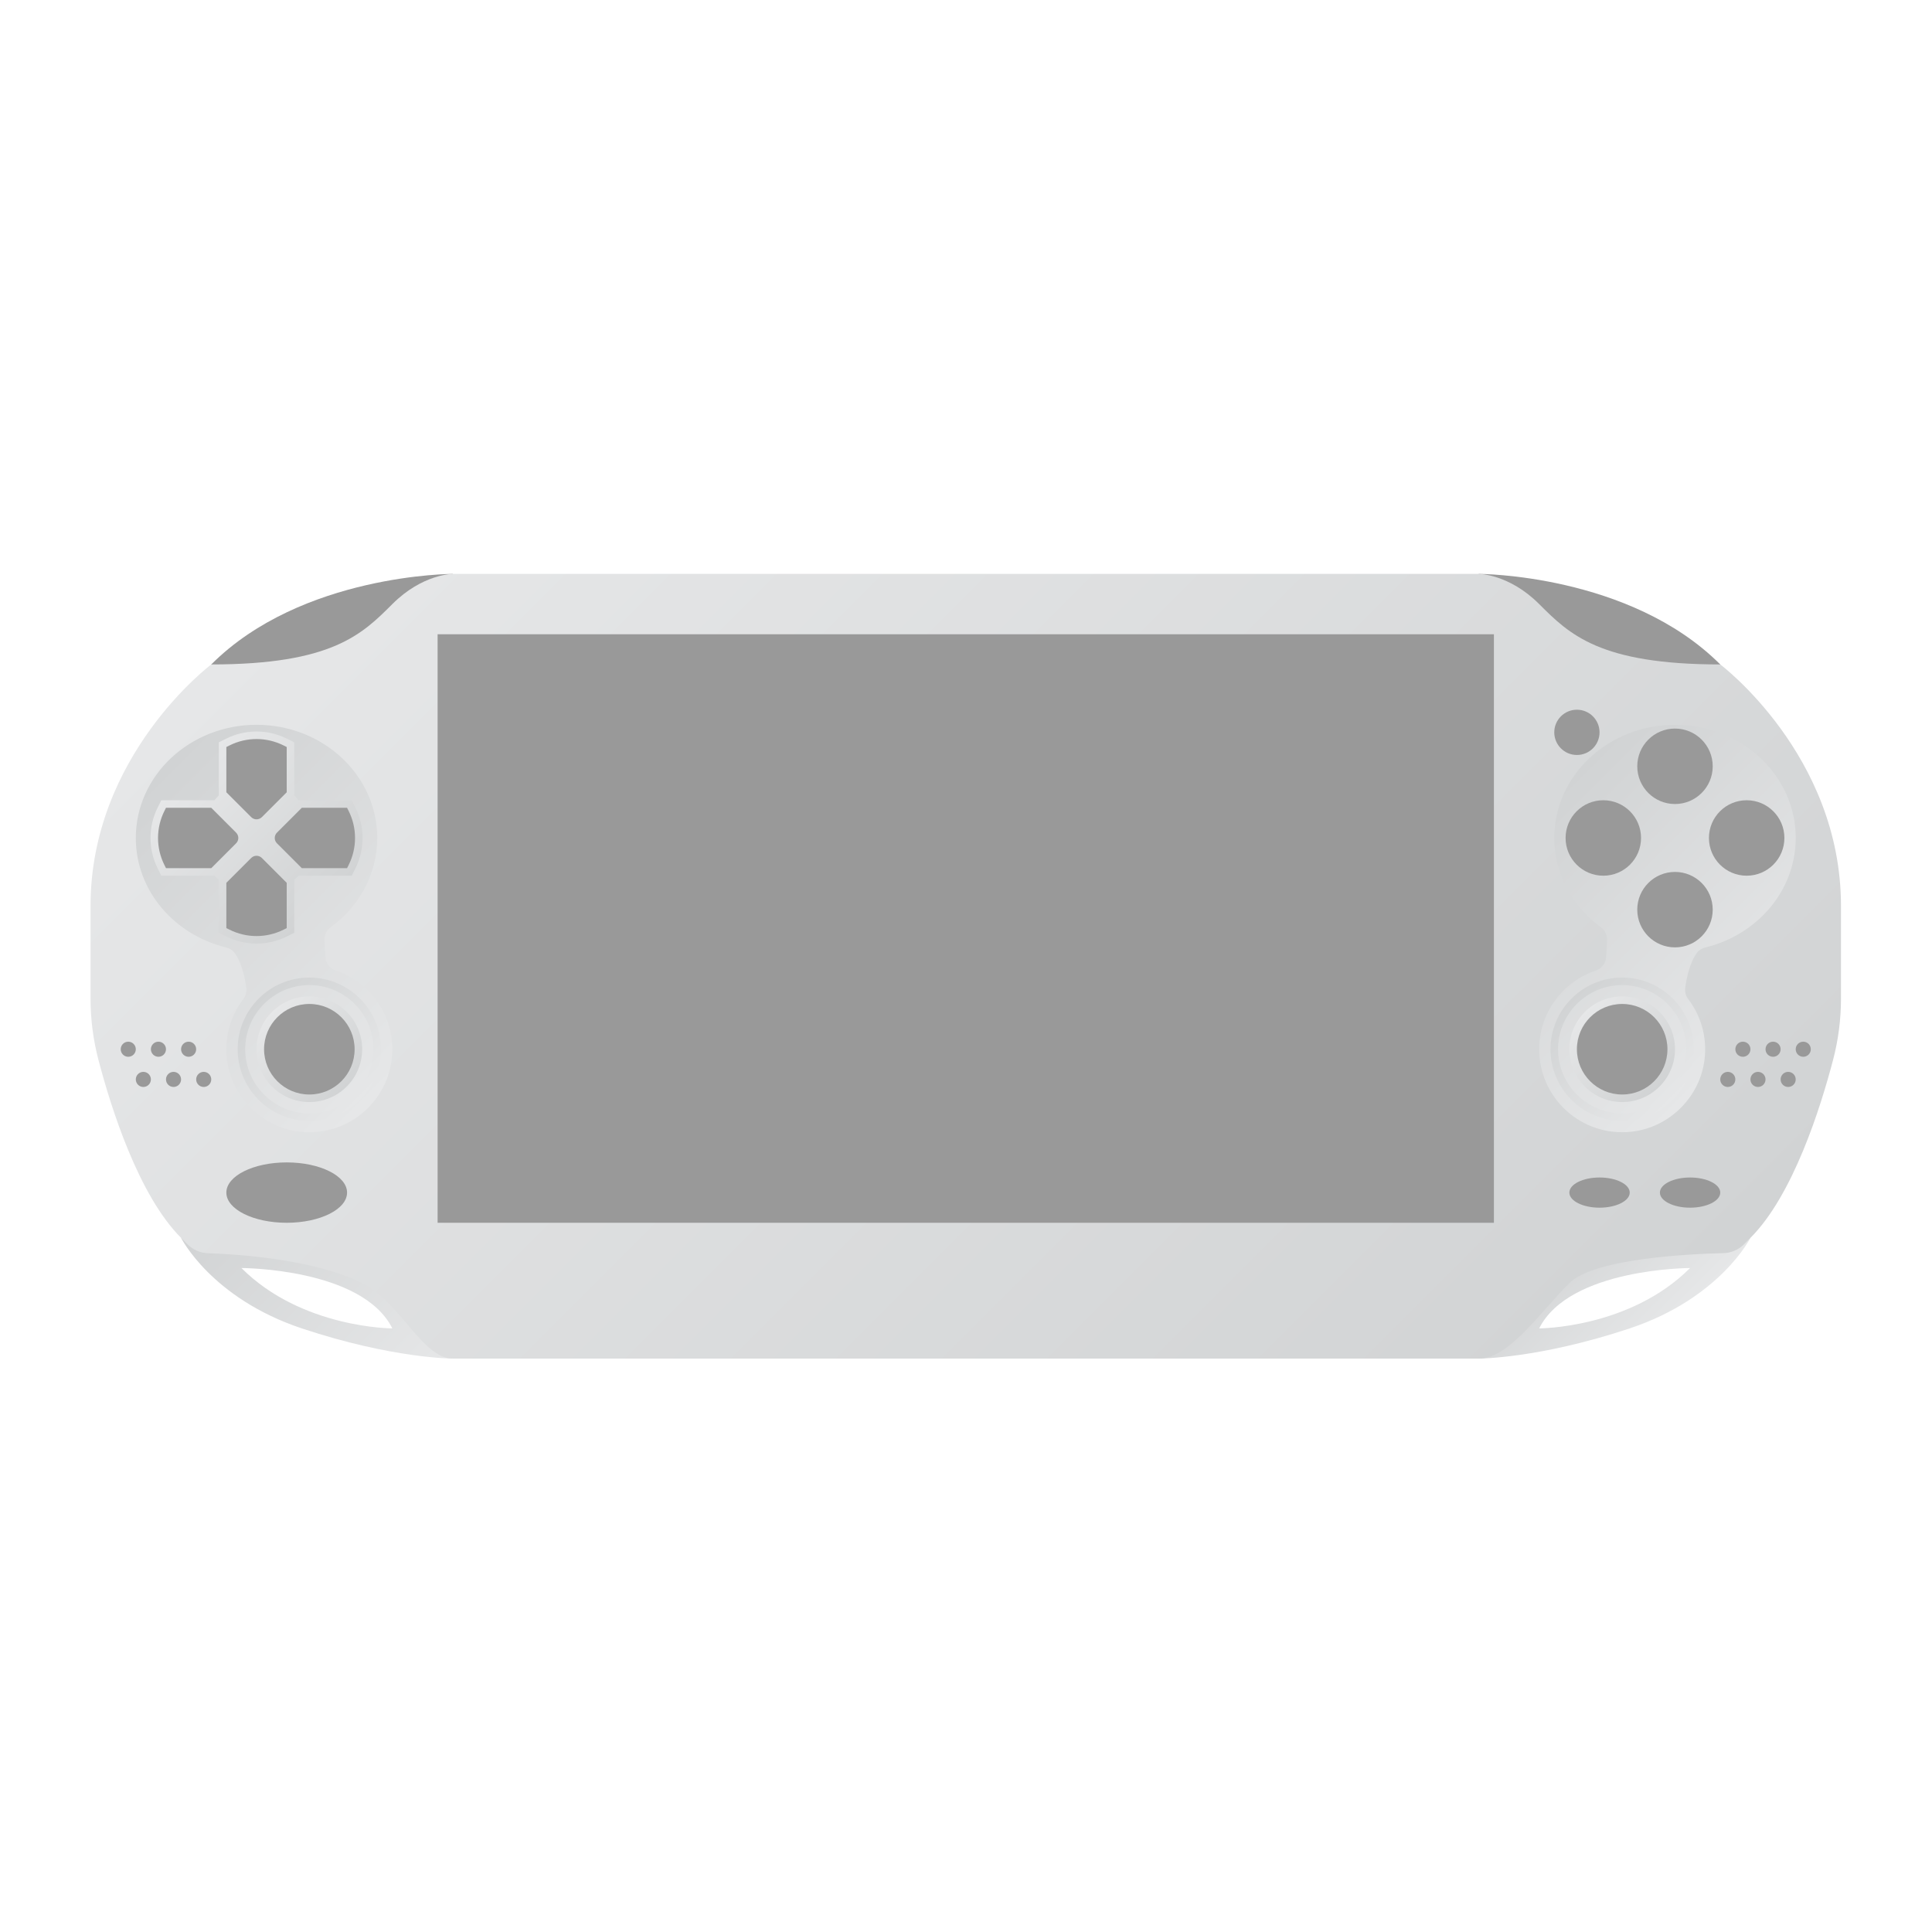 <?xml version="1.0" encoding="UTF-8" standalone="no"?>
<svg
   xmlns:dc="http://purl.org/dc/elements/1.1/"
   xmlns:cc="http://creativecommons.org/ns#"
   xmlns:rdf="http://www.w3.org/1999/02/22-rdf-syntax-ns#"
   xmlns:svg="http://www.w3.org/2000/svg"
   xmlns="http://www.w3.org/2000/svg"
   viewBox="0 0 341.333 341.333"
   height="256"
   width="256"
   xml:space="preserve"
   id="svg2"
   version="1.1"><defs
     id="defs6"><clipPath
       id="clipPath18"
       clipPathUnits="userSpaceOnUse"><path
         id="path16"
         d="M 0,256 H 256 V 0 H 0 Z" /></clipPath><clipPath
       id="clipPath30"
       clipPathUnits="userSpaceOnUse"><path
         id="path28"
         d="m 28,92 h -4 c 0,0 4,-8 16,-12 v 0 c 12,-4 20,-4 20,-4 v 0 l 4,4 -12,12 z m 4,-4 c 0,0 16,0 20,-8 v 0 c 0,0 -12,0 -20,8" /></clipPath><linearGradient
       id="linearGradient40"
       spreadMethod="pad"
       gradientTransform="matrix(-26,26,26,26,56.75,72.75)"
       gradientUnits="userSpaceOnUse"
       y2="0"
       x2="1"
       y1="0"
       x1="0"><stop
         id="stop36"
         offset="0"
         style="stop-opacity:1;stop-color:#e6e7e8" /><stop
         id="stop38"
         offset="1"
         style="stop-opacity:1;stop-color:#d1d3d4" /></linearGradient><clipPath
       id="clipPath50"
       clipPathUnits="userSpaceOnUse"><path
         id="path48"
         d="m 228,92 h -24 l -12,-12 4,-4 c 0,0 8,0 20,4 v 0 c 12,4 16,12 16,12 v 0 z m -4,-4 c -8,-8 -20,-8 -20,-8 v 0 c 4,8 20,8 20,8" /></clipPath><linearGradient
       id="linearGradient60"
       spreadMethod="pad"
       gradientTransform="matrix(-14.5,14.5,14.5,14.5,219.5,78.5)"
       gradientUnits="userSpaceOnUse"
       y2="0"
       x2="1"
       y1="0"
       x1="0"><stop
         id="stop56"
         offset="0"
         style="stop-opacity:1;stop-color:#e6e7e8" /><stop
         id="stop58"
         offset="1"
         style="stop-opacity:1;stop-color:#d1d3d4" /></linearGradient><clipPath
       id="clipPath70"
       clipPathUnits="userSpaceOnUse"><path
         id="path68"
         d="M 0,256 H 256 V 0 H 0 Z" /></clipPath><clipPath
       id="clipPath82"
       clipPathUnits="userSpaceOnUse"><path
         id="path80"
         d="m 60,180 c 0,0 -4,0 -8,-4 v 0 c -4,-4 -8,-8 -24,-8 v 0 c 0,0 -16,-12 -16,-32 v 0 -12.288 c 0,-2.741 0.351,-5.462 1.045,-8.113 v 0 C 14.709,109.242 18.36,97.639 24,92 v 0 l 0.864,-0.864 c 0.716,-0.716 1.672,-1.135 2.684,-1.169 v 0 C 31.41,89.837 41.616,89.193 48,86 v 0 c 5.059,-2.53 8,-10 12,-10 v 0 h 136 c 4,0 8,6 12,10 v 0 c 3.277,3.276 15.945,3.87 20.422,3.977 v 0 c 1.026,0.024 1.999,0.444 2.724,1.17 v 0 L 232,92 c 5.64,5.639 9.291,17.242 10.955,23.599 v 0 c 0.695,2.651 1.045,5.372 1.045,8.113 v 0 V 136 c 0,20 -16,32 -16,32 v 0 c -16,0 -20,4 -24,8 v 0 c -4,4 -8,4 -8,4 v 0 z" /></clipPath><linearGradient
       id="linearGradient92"
       spreadMethod="pad"
       gradientTransform="matrix(140.163,-140.163,-140.163,-140.163,57.918,198.245)"
       gradientUnits="userSpaceOnUse"
       y2="0"
       x2="1"
       y1="0"
       x1="0"><stop
         id="stop88"
         offset="0"
         style="stop-opacity:1;stop-color:#e6e7e8" /><stop
         id="stop90"
         offset="1"
         style="stop-opacity:1;stop-color:#d1d3d4" /></linearGradient><clipPath
       id="clipPath102"
       clipPathUnits="userSpaceOnUse"><path
         id="path100"
         d="M 0,256 H 256 V 0 H 0 Z" /></clipPath><clipPath
       id="clipPath112"
       clipPathUnits="userSpaceOnUse"><path
         id="path110"
         d="m 18,145 c 0,-6.977 5.084,-12.831 11.965,-14.508 v 0 c 0.415,-0.102 0.802,-0.312 1.068,-0.645 v 0 c 1.014,-1.278 1.44,-3.45 1.607,-4.681 v 0 c 0.072,-0.529 -0.049,-1.071 -0.374,-1.495 v 0 c -1.662,-2.169 -2.542,-4.968 -2.189,-7.984 v 0 c 0.584,-5.012 4.671,-9.073 9.687,-9.619 v 0 C 46.393,105.345 52,110.517 52,117 v 0 c 0,4.852 -3.142,8.967 -7.501,10.428 v 0 c -0.755,0.254 -1.295,0.92 -1.361,1.715 v 0 c -0.054,0.642 -0.107,1.464 -0.128,2.36 v 0 c -0.015,0.638 0.266,1.261 0.781,1.636 v 0 C 47.568,135.883 50,140.174 50,145 v 0 c 0,8.284 -7.164,15 -16,15 v 0 c -8.836,0 -16,-6.716 -16,-15" /></clipPath><linearGradient
       id="linearGradient122"
       spreadMethod="pad"
       gradientTransform="matrix(-36.244,36.244,36.244,36.244,55.626,116.07)"
       gradientUnits="userSpaceOnUse"
       y2="0"
       x2="1"
       y1="0"
       x1="0"><stop
         id="stop118"
         offset="0"
         style="stop-opacity:1;stop-color:#e6e7e8" /><stop
         id="stop120"
         offset="1"
         style="stop-opacity:1;stop-color:#d1d3d4" /></linearGradient><clipPath
       id="clipPath132"
       clipPathUnits="userSpaceOnUse"><path
         id="path130"
         d="m 206,145 c 0,-4.826 2.433,-9.117 6.209,-11.861 v 0 c 0.516,-0.375 0.796,-0.998 0.781,-1.636 v 0 c -0.021,-0.896 -0.074,-1.718 -0.127,-2.36 v 0 c -0.068,-0.795 -0.606,-1.461 -1.362,-1.715 v 0 C 207.141,125.967 204,121.852 204,117 v 0 c 0,-6.483 5.607,-11.655 12.235,-10.932 v 0 c 5.016,0.546 9.102,4.607 9.688,9.619 v 0 c 0.352,3.016 -0.528,5.815 -2.188,7.984 v 0 c -0.326,0.424 -0.447,0.966 -0.375,1.495 v 0 c 0.168,1.231 0.593,3.403 1.607,4.681 v 0 c 0.265,0.333 0.652,0.543 1.067,0.645 v 0 C 232.916,132.169 238,138.023 238,145 v 0 c 0,8.284 -7.163,15 -16,15 v 0 c -8.837,0 -16,-6.716 -16,-15" /></clipPath><linearGradient
       id="linearGradient142"
       spreadMethod="pad"
       gradientTransform="matrix(-29.235,29.235,29.235,29.235,233.113,119.574)"
       gradientUnits="userSpaceOnUse"
       y2="0"
       x2="1"
       y1="0"
       x1="0"><stop
         id="stop138"
         offset="0"
         style="stop-opacity:1;stop-color:#e6e7e8" /><stop
         id="stop140"
         offset="1"
         style="stop-opacity:1;stop-color:#d1d3d4" /></linearGradient><clipPath
       id="clipPath152"
       clipPathUnits="userSpaceOnUse"><path
         id="path150"
         d="M 0,256 H 256 V 0 H 0 Z" /></clipPath><clipPath
       id="clipPath184"
       clipPathUnits="userSpaceOnUse"><path
         id="path182"
         d="m 34,117 c 0,-3.859 3.14,-7 7,-7 v 0 c 3.86,0 7,3.141 7,7 v 0 c 0,3.859 -3.14,7 -7,7 v 0 c -3.86,0 -7,-3.141 -7,-7" /></clipPath><linearGradient
       id="linearGradient194"
       spreadMethod="pad"
       gradientTransform="matrix(9.895,-9.895,-9.895,-9.895,36.053,121.947)"
       gradientUnits="userSpaceOnUse"
       y2="0"
       x2="1"
       y1="0"
       x1="0"><stop
         id="stop190"
         offset="0"
         style="stop-opacity:1;stop-color:#e6e7e8" /><stop
         id="stop192"
         offset="1"
         style="stop-opacity:1;stop-color:#d1d3d4" /></linearGradient><clipPath
       id="clipPath204"
       clipPathUnits="userSpaceOnUse"><path
         id="path202"
         d="m 31.5,117 c 0,-5.238 4.262,-9.5 9.5,-9.5 v 0 c 5.238,0 9.5,4.262 9.5,9.5 v 0 c 0,5.238 -4.262,9.5 -9.5,9.5 v 0 c -5.238,0 -9.5,-4.262 -9.5,-9.5 m 1,0 c 0,4.686 3.813,8.5 8.5,8.5 v 0 c 4.687,0 8.5,-3.814 8.5,-8.5 v 0 c 0,-4.686 -3.813,-8.5 -8.5,-8.5 v 0 c -4.687,0 -8.5,3.814 -8.5,8.5" /></clipPath><linearGradient
       id="linearGradient214"
       spreadMethod="pad"
       gradientTransform="matrix(-13.429,13.429,13.429,13.429,47.714,110.286)"
       gradientUnits="userSpaceOnUse"
       y2="0"
       x2="1"
       y1="0"
       x1="0"><stop
         id="stop210"
         offset="0"
         style="stop-opacity:1;stop-color:#e6e7e8" /><stop
         id="stop212"
         offset="1"
         style="stop-opacity:1;stop-color:#d1d3d4" /></linearGradient><clipPath
       id="clipPath224"
       clipPathUnits="userSpaceOnUse"><path
         id="path222"
         d="M 0,256 H 256 V 0 H 0 Z" /></clipPath><clipPath
       id="clipPath236"
       clipPathUnits="userSpaceOnUse"><path
         id="path234"
         d="m 208,117 c 0,-3.859 3.141,-7 7,-7 v 0 c 3.859,0 7,3.141 7,7 v 0 c 0,3.859 -3.141,7 -7,7 v 0 c -3.859,0 -7,-3.141 -7,-7" /></clipPath><linearGradient
       id="linearGradient246"
       spreadMethod="pad"
       gradientTransform="matrix(9.895,-9.895,-9.895,-9.895,210.053,121.947)"
       gradientUnits="userSpaceOnUse"
       y2="0"
       x2="1"
       y1="0"
       x1="0"><stop
         id="stop242"
         offset="0"
         style="stop-opacity:1;stop-color:#e6e7e8" /><stop
         id="stop244"
         offset="1"
         style="stop-opacity:1;stop-color:#d1d3d4" /></linearGradient><clipPath
       id="clipPath256"
       clipPathUnits="userSpaceOnUse"><path
         id="path254"
         d="m 205.5,117 c 0,-5.238 4.262,-9.5 9.5,-9.5 v 0 c 5.238,0 9.5,4.262 9.5,9.5 v 0 c 0,5.238 -4.262,9.5 -9.5,9.5 v 0 c -5.238,0 -9.5,-4.262 -9.5,-9.5 m 1,0 c 0,4.686 3.813,8.5 8.5,8.5 v 0 c 4.687,0 8.5,-3.814 8.5,-8.5 v 0 c 0,-4.686 -3.813,-8.5 -8.5,-8.5 v 0 c -4.687,0 -8.5,3.814 -8.5,8.5" /></clipPath><linearGradient
       id="linearGradient266"
       spreadMethod="pad"
       gradientTransform="matrix(-13.429,13.429,13.429,13.429,221.714,110.286)"
       gradientUnits="userSpaceOnUse"
       y2="0"
       x2="1"
       y1="0"
       x1="0"><stop
         id="stop262"
         offset="0"
         style="stop-opacity:1;stop-color:#e6e7e8" /><stop
         id="stop264"
         offset="1"
         style="stop-opacity:1;stop-color:#d1d3d4" /></linearGradient><clipPath
       id="clipPath276"
       clipPathUnits="userSpaceOnUse"><path
         id="path274"
         d="M 29.975,158.161 29.552,157.95 29,157.674 v -0.619 -5.999 -0.414 L 28.414,150 H 28 22 21.382 l -0.276,-0.552 -0.212,-0.423 c -1.26,-2.52 -1.26,-5.53 0,-8.05 v 0 L 21.106,140.553 21.382,140 H 22 28 28.414 L 29,139.469 v -0.414 -5.999 -0.618 l 0.552,-0.277 0.423,-0.211 C 31.218,131.329 32.61,131 34,131 v 0 c 1.39,0 2.782,0.329 4.025,0.95 v 0 l 0.422,0.211 0.553,0.277 v 0.618 5.999 0.414 L 39.586,140 H 40 h 6 0.618 l 0.277,0.553 0.21,0.422 c 1.261,2.52 1.261,5.53 0,8.05 v 0 l -0.21,0.423 L 46.618,150 H 46 40 39.586 L 39,150.642 v 0.414 5.999 0.619 l -0.553,0.276 -0.422,0.211 c -1.243,0.622 -2.635,0.951 -4.025,0.951 v 0 c -1.39,0 -2.782,-0.329 -4.025,-0.951" /></clipPath><linearGradient
       id="linearGradient286"
       spreadMethod="pad"
       gradientTransform="matrix(17.646,-17.646,-17.646,-17.646,25.177,153.851)"
       gradientUnits="userSpaceOnUse"
       y2="0"
       x2="1"
       y1="0"
       x1="0"><stop
         id="stop282"
         offset="0"
         style="stop-opacity:1;stop-color:#e6e7e8" /><stop
         id="stop284"
         offset="1"
         style="stop-opacity:1;stop-color:#d1d3d4" /></linearGradient><clipPath
       id="clipPath296"
       clipPathUnits="userSpaceOnUse"><path
         id="path294"
         d="M 0,256 H 256 V 0 H 0 Z" /></clipPath></defs><g
     transform="matrix(1.333,0,0,-1.333,0,341.333)"
     id="g10"><g
       id="g12"><g
         clip-path="url(#clipPath18)"
         id="g14"><g
           transform="translate(64,176)"
           id="g20"><path
             id="path22"
             style="fill:#999999;fill-opacity:1;fill-rule:nonzero;stroke:none"
             d="m 0,0 -4,4 c 0,0 -20,0 -32,-12 v -4 h 20 z" /></g></g></g><g
       id="g24"><g
         clip-path="url(#clipPath30)"
         id="g26"><g
           id="g32"><g
             id="g34"><path
               id="path42"
               style="fill:url(#linearGradient40);stroke:none"
               d="m 28,92 h -4 c 0,0 4,-8 16,-12 v 0 c 12,-4 20,-4 20,-4 v 0 l 4,4 -12,12 z m 4,-4 c 0,0 16,0 20,-8 v 0 c 0,0 -12,0 -20,8" /></g></g></g></g><g
       id="g44"><g
         clip-path="url(#clipPath50)"
         id="g46"><g
           id="g52"><g
             id="g54"><path
               id="path62"
               style="fill:url(#linearGradient60);stroke:none"
               d="m 228,92 h -24 l -12,-12 4,-4 c 0,0 8,0 20,4 v 0 c 12,4 16,12 16,12 v 0 z m -4,-4 c -8,-8 -20,-8 -20,-8 v 0 c 4,8 20,8 20,8" /></g></g></g></g><g
       id="g64"><g
         clip-path="url(#clipPath70)"
         id="g66"><g
           transform="translate(192,176)"
           id="g72"><path
             id="path74"
             style="fill:#999999;fill-opacity:1;fill-rule:nonzero;stroke:none"
             d="M 0,0 4,4 C 4,4 24,4 36,-8 v -4 H 16 Z" /></g></g></g><g
       id="g76"><g
         clip-path="url(#clipPath82)"
         id="g78"><g
           id="g84"><g
             id="g86"><path
               id="path94"
               style="fill:url(#linearGradient92);stroke:none"
               d="m 60,180 c 0,0 -4,0 -8,-4 v 0 c -4,-4 -8,-8 -24,-8 v 0 c 0,0 -16,-12 -16,-32 v 0 -12.288 c 0,-2.741 0.351,-5.462 1.045,-8.113 v 0 C 14.709,109.242 18.36,97.639 24,92 v 0 l 0.864,-0.864 c 0.716,-0.716 1.672,-1.135 2.684,-1.169 v 0 C 31.41,89.837 41.616,89.193 48,86 v 0 c 5.059,-2.53 8,-10 12,-10 v 0 h 136 c 4,0 8,6 12,10 v 0 c 3.277,3.276 15.945,3.87 20.422,3.977 v 0 c 1.026,0.024 1.999,0.444 2.724,1.17 v 0 L 232,92 c 5.64,5.639 9.291,17.242 10.955,23.599 v 0 c 0.695,2.651 1.045,5.372 1.045,8.113 v 0 V 136 c 0,20 -16,32 -16,32 v 0 c -16,0 -20,4 -24,8 v 0 c -4,4 -8,4 -8,4 v 0 z" /></g></g></g></g><g
       id="g96"><g
         clip-path="url(#clipPath102)"
         id="g98"><path
           id="path104"
           style="fill:#999999;fill-opacity:1;fill-rule:nonzero;stroke:none"
           d="M 198,94 H 58 v 78 h 140 z" /></g></g><g
       id="g106"><g
         clip-path="url(#clipPath112)"
         id="g108"><g
           id="g114"><g
             id="g116"><path
               id="path124"
               style="fill:url(#linearGradient122);stroke:none"
               d="m 18,145 c 0,-6.977 5.084,-12.831 11.965,-14.508 v 0 c 0.415,-0.102 0.802,-0.312 1.068,-0.645 v 0 c 1.014,-1.278 1.44,-3.45 1.607,-4.681 v 0 c 0.072,-0.529 -0.049,-1.071 -0.374,-1.495 v 0 c -1.662,-2.169 -2.542,-4.968 -2.189,-7.984 v 0 c 0.584,-5.012 4.671,-9.073 9.687,-9.619 v 0 C 46.393,105.345 52,110.517 52,117 v 0 c 0,4.852 -3.142,8.967 -7.501,10.428 v 0 c -0.755,0.254 -1.295,0.92 -1.361,1.715 v 0 c -0.054,0.642 -0.107,1.464 -0.128,2.36 v 0 c -0.015,0.638 0.266,1.261 0.781,1.636 v 0 C 47.568,135.883 50,140.174 50,145 v 0 c 0,8.284 -7.164,15 -16,15 v 0 c -8.836,0 -16,-6.716 -16,-15" /></g></g></g></g><g
       id="g126"><g
         clip-path="url(#clipPath132)"
         id="g128"><g
           id="g134"><g
             id="g136"><path
               id="path144"
               style="fill:url(#linearGradient142);stroke:none"
               d="m 206,145 c 0,-4.826 2.433,-9.117 6.209,-11.861 v 0 c 0.516,-0.375 0.796,-0.998 0.781,-1.636 v 0 c -0.021,-0.896 -0.074,-1.718 -0.127,-2.36 v 0 c -0.068,-0.795 -0.606,-1.461 -1.362,-1.715 v 0 C 207.141,125.967 204,121.852 204,117 v 0 c 0,-6.483 5.607,-11.655 12.235,-10.932 v 0 c 5.016,0.546 9.102,4.607 9.688,9.619 v 0 c 0.352,3.016 -0.528,5.815 -2.188,7.984 v 0 c -0.326,0.424 -0.447,0.966 -0.375,1.495 v 0 c 0.168,1.231 0.593,3.403 1.607,4.681 v 0 c 0.265,0.333 0.652,0.543 1.067,0.645 v 0 C 232.916,132.169 238,138.023 238,145 v 0 c 0,8.284 -7.163,15 -16,15 v 0 c -8.837,0 -16,-6.716 -16,-15" /></g></g></g></g><g
       id="g146"><g
         clip-path="url(#clipPath152)"
         id="g148"><g
           transform="translate(228,113)"
           id="g154"><path
             id="path156"
             style="fill:#999999;fill-opacity:1;fill-rule:nonzero;stroke:none"
             d="M 0,0 C 0,-0.553 0.447,-1 1,-1 1.553,-1 2,-0.553 2,0 2,0.553 1.553,1 1,1 0.447,1 0,0.553 0,0 M 4,0 C 4,-0.553 4.447,-1 5,-1 5.553,-1 6,-0.553 6,0 6,0.553 5.553,1 5,1 4.447,1 4,0.553 4,0 m 4,0 c 0,-0.553 0.447,-1 1,-1 0.553,0 1,0.447 1,1 C 10,0.553 9.553,1 9,1 8.447,1 8,0.553 8,0 M 2,4 C 2,3.447 2.447,3 3,3 3.553,3 4,3.447 4,4 4,4.553 3.553,5 3,5 2.447,5 2,4.553 2,4 M 6,4 C 6,3.447 6.447,3 7,3 7.553,3 8,3.447 8,4 8,4.553 7.553,5 7,5 6.447,5 6,4.553 6,4 m 5,1 c 0.553,0 1,-0.447 1,-1 0,-0.553 -0.447,-1 -1,-1 -0.553,0 -1,0.447 -1,1 0,0.553 0.447,1 1,1" /></g><g
           transform="translate(27,114)"
           id="g158"><path
             id="path160"
             style="fill:#999999;fill-opacity:1;fill-rule:nonzero;stroke:none"
             d="m 0,0 c -0.552,0 -1,-0.447 -1,-1 0,-0.553 0.448,-1 1,-1 0.552,0 1,0.447 1,1 0,0.553 -0.448,1 -1,1 m -4,0 c -0.552,0 -1,-0.447 -1,-1 0,-0.553 0.448,-1 1,-1 0.552,0 1,0.447 1,1 0,0.553 -0.448,1 -1,1 m -4,0 c -0.552,0 -1,-0.447 -1,-1 0,-0.553 0.448,-1 1,-1 0.552,0 1,0.447 1,1 0,0.553 -0.448,1 -1,1 m 6,4 c -0.552,0 -1,-0.447 -1,-1 0,-0.553 0.448,-1 1,-1 0.552,0 1,0.447 1,1 0,0.553 -0.448,1 -1,1 m -4,0 c -0.552,0 -1,-0.447 -1,-1 0,-0.553 0.448,-1 1,-1 0.552,0 1,0.447 1,1 0,0.553 -0.448,1 -1,1 M -9,3 c 0,-0.553 -0.448,-1 -1,-1 -0.552,0 -1,0.447 -1,1 0,0.553 0.448,1 1,1 0.552,0 1,-0.447 1,-1" /></g><g
           transform="translate(212,159)"
           id="g162"><path
             id="path164"
             style="fill:#999999;fill-opacity:1;fill-rule:nonzero;stroke:none"
             d="m 0,0 c 0,-1.657 -1.343,-3 -3,-3 -1.657,0 -3,1.343 -3,3 0,1.657 1.343,3 3,3 1.657,0 3,-1.343 3,-3" /></g><g
           transform="translate(216,98)"
           id="g166"><path
             id="path168"
             style="fill:#999999;fill-opacity:1;fill-rule:nonzero;stroke:none"
             d="m 0,0 c 0,-1.104 -1.791,-2 -4,-2 -2.209,0 -4,0.896 -4,2 0,1.104 1.791,2 4,2 2.209,0 4,-0.896 4,-2" /></g><g
           transform="translate(228,98)"
           id="g170"><path
             id="path172"
             style="fill:#999999;fill-opacity:1;fill-rule:nonzero;stroke:none"
             d="m 0,0 c 0,-1.104 -1.791,-2 -4,-2 -2.209,0 -4,0.896 -4,2 0,1.104 1.791,2 4,2 2.209,0 4,-0.896 4,-2" /></g><g
           transform="translate(46,98)"
           id="g174"><path
             id="path176"
             style="fill:#999999;fill-opacity:1;fill-rule:nonzero;stroke:none"
             d="m 0,0 c 0,-2.209 -3.582,-4 -8,-4 -4.418,0 -8,1.791 -8,4 0,2.209 3.582,4 8,4 4.418,0 8,-1.791 8,-4" /></g></g></g><g
       id="g178"><g
         clip-path="url(#clipPath184)"
         id="g180"><g
           id="g186"><g
             id="g188"><path
               id="path196"
               style="fill:url(#linearGradient194);stroke:none"
               d="m 34,117 c 0,-3.859 3.14,-7 7,-7 v 0 c 3.86,0 7,3.141 7,7 v 0 c 0,3.859 -3.14,7 -7,7 v 0 c -3.86,0 -7,-3.141 -7,-7" /></g></g></g></g><g
       id="g198"><g
         clip-path="url(#clipPath204)"
         id="g200"><g
           id="g206"><g
             id="g208"><path
               id="path216"
               style="fill:url(#linearGradient214);stroke:none"
               d="m 31.5,117 c 0,-5.238 4.262,-9.5 9.5,-9.5 v 0 c 5.238,0 9.5,4.262 9.5,9.5 v 0 c 0,5.238 -4.262,9.5 -9.5,9.5 v 0 c -5.238,0 -9.5,-4.262 -9.5,-9.5 m 1,0 c 0,4.686 3.813,8.5 8.5,8.5 v 0 c 4.687,0 8.5,-3.814 8.5,-8.5 v 0 c 0,-4.686 -3.813,-8.5 -8.5,-8.5 v 0 c -4.687,0 -8.5,3.814 -8.5,8.5" /></g></g></g></g><g
       id="g218"><g
         clip-path="url(#clipPath224)"
         id="g220"><g
           transform="translate(47,117)"
           id="g226"><path
             id="path228"
             style="fill:#999999;fill-opacity:1;fill-rule:nonzero;stroke:none"
             d="m 0,0 c 0,-3.313 -2.687,-6 -6,-6 -3.313,0 -6,2.687 -6,6 0,3.313 2.687,6 6,6 3.313,0 6,-2.687 6,-6" /></g></g></g><g
       id="g230"><g
         clip-path="url(#clipPath236)"
         id="g232"><g
           id="g238"><g
             id="g240"><path
               id="path248"
               style="fill:url(#linearGradient246);stroke:none"
               d="m 208,117 c 0,-3.859 3.141,-7 7,-7 v 0 c 3.859,0 7,3.141 7,7 v 0 c 0,3.859 -3.141,7 -7,7 v 0 c -3.859,0 -7,-3.141 -7,-7" /></g></g></g></g><g
       id="g250"><g
         clip-path="url(#clipPath256)"
         id="g252"><g
           id="g258"><g
             id="g260"><path
               id="path268"
               style="fill:url(#linearGradient266);stroke:none"
               d="m 205.5,117 c 0,-5.238 4.262,-9.5 9.5,-9.5 v 0 c 5.238,0 9.5,4.262 9.5,9.5 v 0 c 0,5.238 -4.262,9.5 -9.5,9.5 v 0 c -5.238,0 -9.5,-4.262 -9.5,-9.5 m 1,0 c 0,4.686 3.813,8.5 8.5,8.5 v 0 c 4.687,0 8.5,-3.814 8.5,-8.5 v 0 c 0,-4.686 -3.813,-8.5 -8.5,-8.5 v 0 c -4.687,0 -8.5,3.814 -8.5,8.5" /></g></g></g></g><g
       id="g270"><g
         clip-path="url(#clipPath276)"
         id="g272"><g
           id="g278"><g
             id="g280"><path
               id="path288"
               style="fill:url(#linearGradient286);stroke:none"
               d="M 29.975,158.161 29.552,157.95 29,157.674 v -0.619 -5.999 -0.414 L 28.414,150 H 28 22 21.382 l -0.276,-0.552 -0.212,-0.423 c -1.26,-2.52 -1.26,-5.53 0,-8.05 v 0 L 21.106,140.553 21.382,140 H 22 28 28.414 L 29,139.469 v -0.414 -5.999 -0.618 l 0.552,-0.277 0.423,-0.211 C 31.218,131.329 32.61,131 34,131 v 0 c 1.39,0 2.782,0.329 4.025,0.95 v 0 l 0.422,0.211 0.553,0.277 v 0.618 5.999 0.414 L 39.586,140 H 40 h 6 0.618 l 0.277,0.553 0.21,0.422 c 1.261,2.52 1.261,5.53 0,8.05 v 0 l -0.21,0.423 L 46.618,150 H 46 40 39.586 L 39,150.642 v 0.414 5.999 0.619 l -0.553,0.276 -0.422,0.211 c -1.243,0.622 -2.635,0.951 -4.025,0.951 v 0 c -1.39,0 -2.782,-0.329 -4.025,-0.951" /></g></g></g></g><g
       id="g290"><g
         clip-path="url(#clipPath296)"
         id="g292"><g
           transform="translate(221,117)"
           id="g298"><path
             id="path300"
             style="fill:#999999;fill-opacity:1;fill-rule:nonzero;stroke:none"
             d="m 0,0 c 0,-3.313 -2.687,-6 -6,-6 -3.313,0 -6,2.687 -6,6 0,3.313 2.687,6 6,6 3.313,0 6,-2.687 6,-6" /></g><g
           transform="translate(227,135.5)"
           id="g302"><path
             id="path304"
             style="fill:#999999;fill-opacity:1;fill-rule:nonzero;stroke:none"
             d="m 0,0 c 0,-2.761 -2.238,-5 -5,-5 -2.762,0 -5,2.239 -5,5 0,2.761 2.238,5 5,5 2.762,0 5,-2.239 5,-5" /></g><g
           transform="translate(227,154.5)"
           id="g306"><path
             id="path308"
             style="fill:#999999;fill-opacity:1;fill-rule:nonzero;stroke:none"
             d="m 0,0 c 0,-2.761 -2.238,-5 -5,-5 -2.762,0 -5,2.239 -5,5 0,2.761 2.238,5 5,5 2.762,0 5,-2.239 5,-5" /></g><g
           transform="translate(212.5,140)"
           id="g310"><path
             id="path312"
             style="fill:#999999;fill-opacity:1;fill-rule:nonzero;stroke:none"
             d="m 0,0 c -2.762,0 -5,2.239 -5,5 0,2.761 2.238,5 5,5 C 2.762,10 5,7.761 5,5 5,2.239 2.762,0 0,0" /></g><g
           transform="translate(231.5,140)"
           id="g314"><path
             id="path316"
             style="fill:#999999;fill-opacity:1;fill-rule:nonzero;stroke:none"
             d="m 0,0 c -2.762,0 -5,2.239 -5,5 0,2.761 2.238,5 5,5 C 2.762,10 5,7.761 5,5 5,2.239 2.762,0 0,0" /></g><g
           transform="translate(28,141)"
           id="g318"><path
             id="path320"
             style="fill:#999999;fill-opacity:1;fill-rule:nonzero;stroke:none"
             d="m 0,0 h -6 l -0.211,0.422 c -1.126,2.252 -1.126,4.904 0,7.156 L -6,8 H 0 L 3.293,4.707 c 0.39,-0.391 0.39,-1.023 0,-1.414 z" /></g><g
           transform="translate(40,149)"
           id="g322"><path
             id="path324"
             style="fill:#999999;fill-opacity:1;fill-rule:nonzero;stroke:none"
             d="m 0,0 h 6 l 0.211,-0.422 c 1.126,-2.252 1.126,-4.904 0,-7.156 L 6,-8 H 0 l -3.293,3.293 c -0.391,0.391 -0.391,1.023 0,1.414 z" /></g><g
           transform="translate(30,151.056)"
           id="g326"><path
             id="path328"
             style="fill:#999999;fill-opacity:1;fill-rule:nonzero;stroke:none"
             d="m 0,0 v 6 l 0.422,0.211 c 2.252,1.126 4.903,1.126 7.156,0 L 8,6 V 0 L 4.707,-3.292 c -0.391,-0.391 -1.023,-0.391 -1.414,0 z" /></g><g
           transform="translate(38,139.056)"
           id="g330"><path
             id="path332"
             style="fill:#999999;fill-opacity:1;fill-rule:nonzero;stroke:none"
             d="m 0,0 v -6 l -0.422,-0.211 c -2.253,-1.126 -4.904,-1.126 -7.156,0 L -8,-6 v 6 l 3.293,3.293 c 0.391,0.391 1.023,0.391 1.414,0 z" /></g></g></g></g></svg>